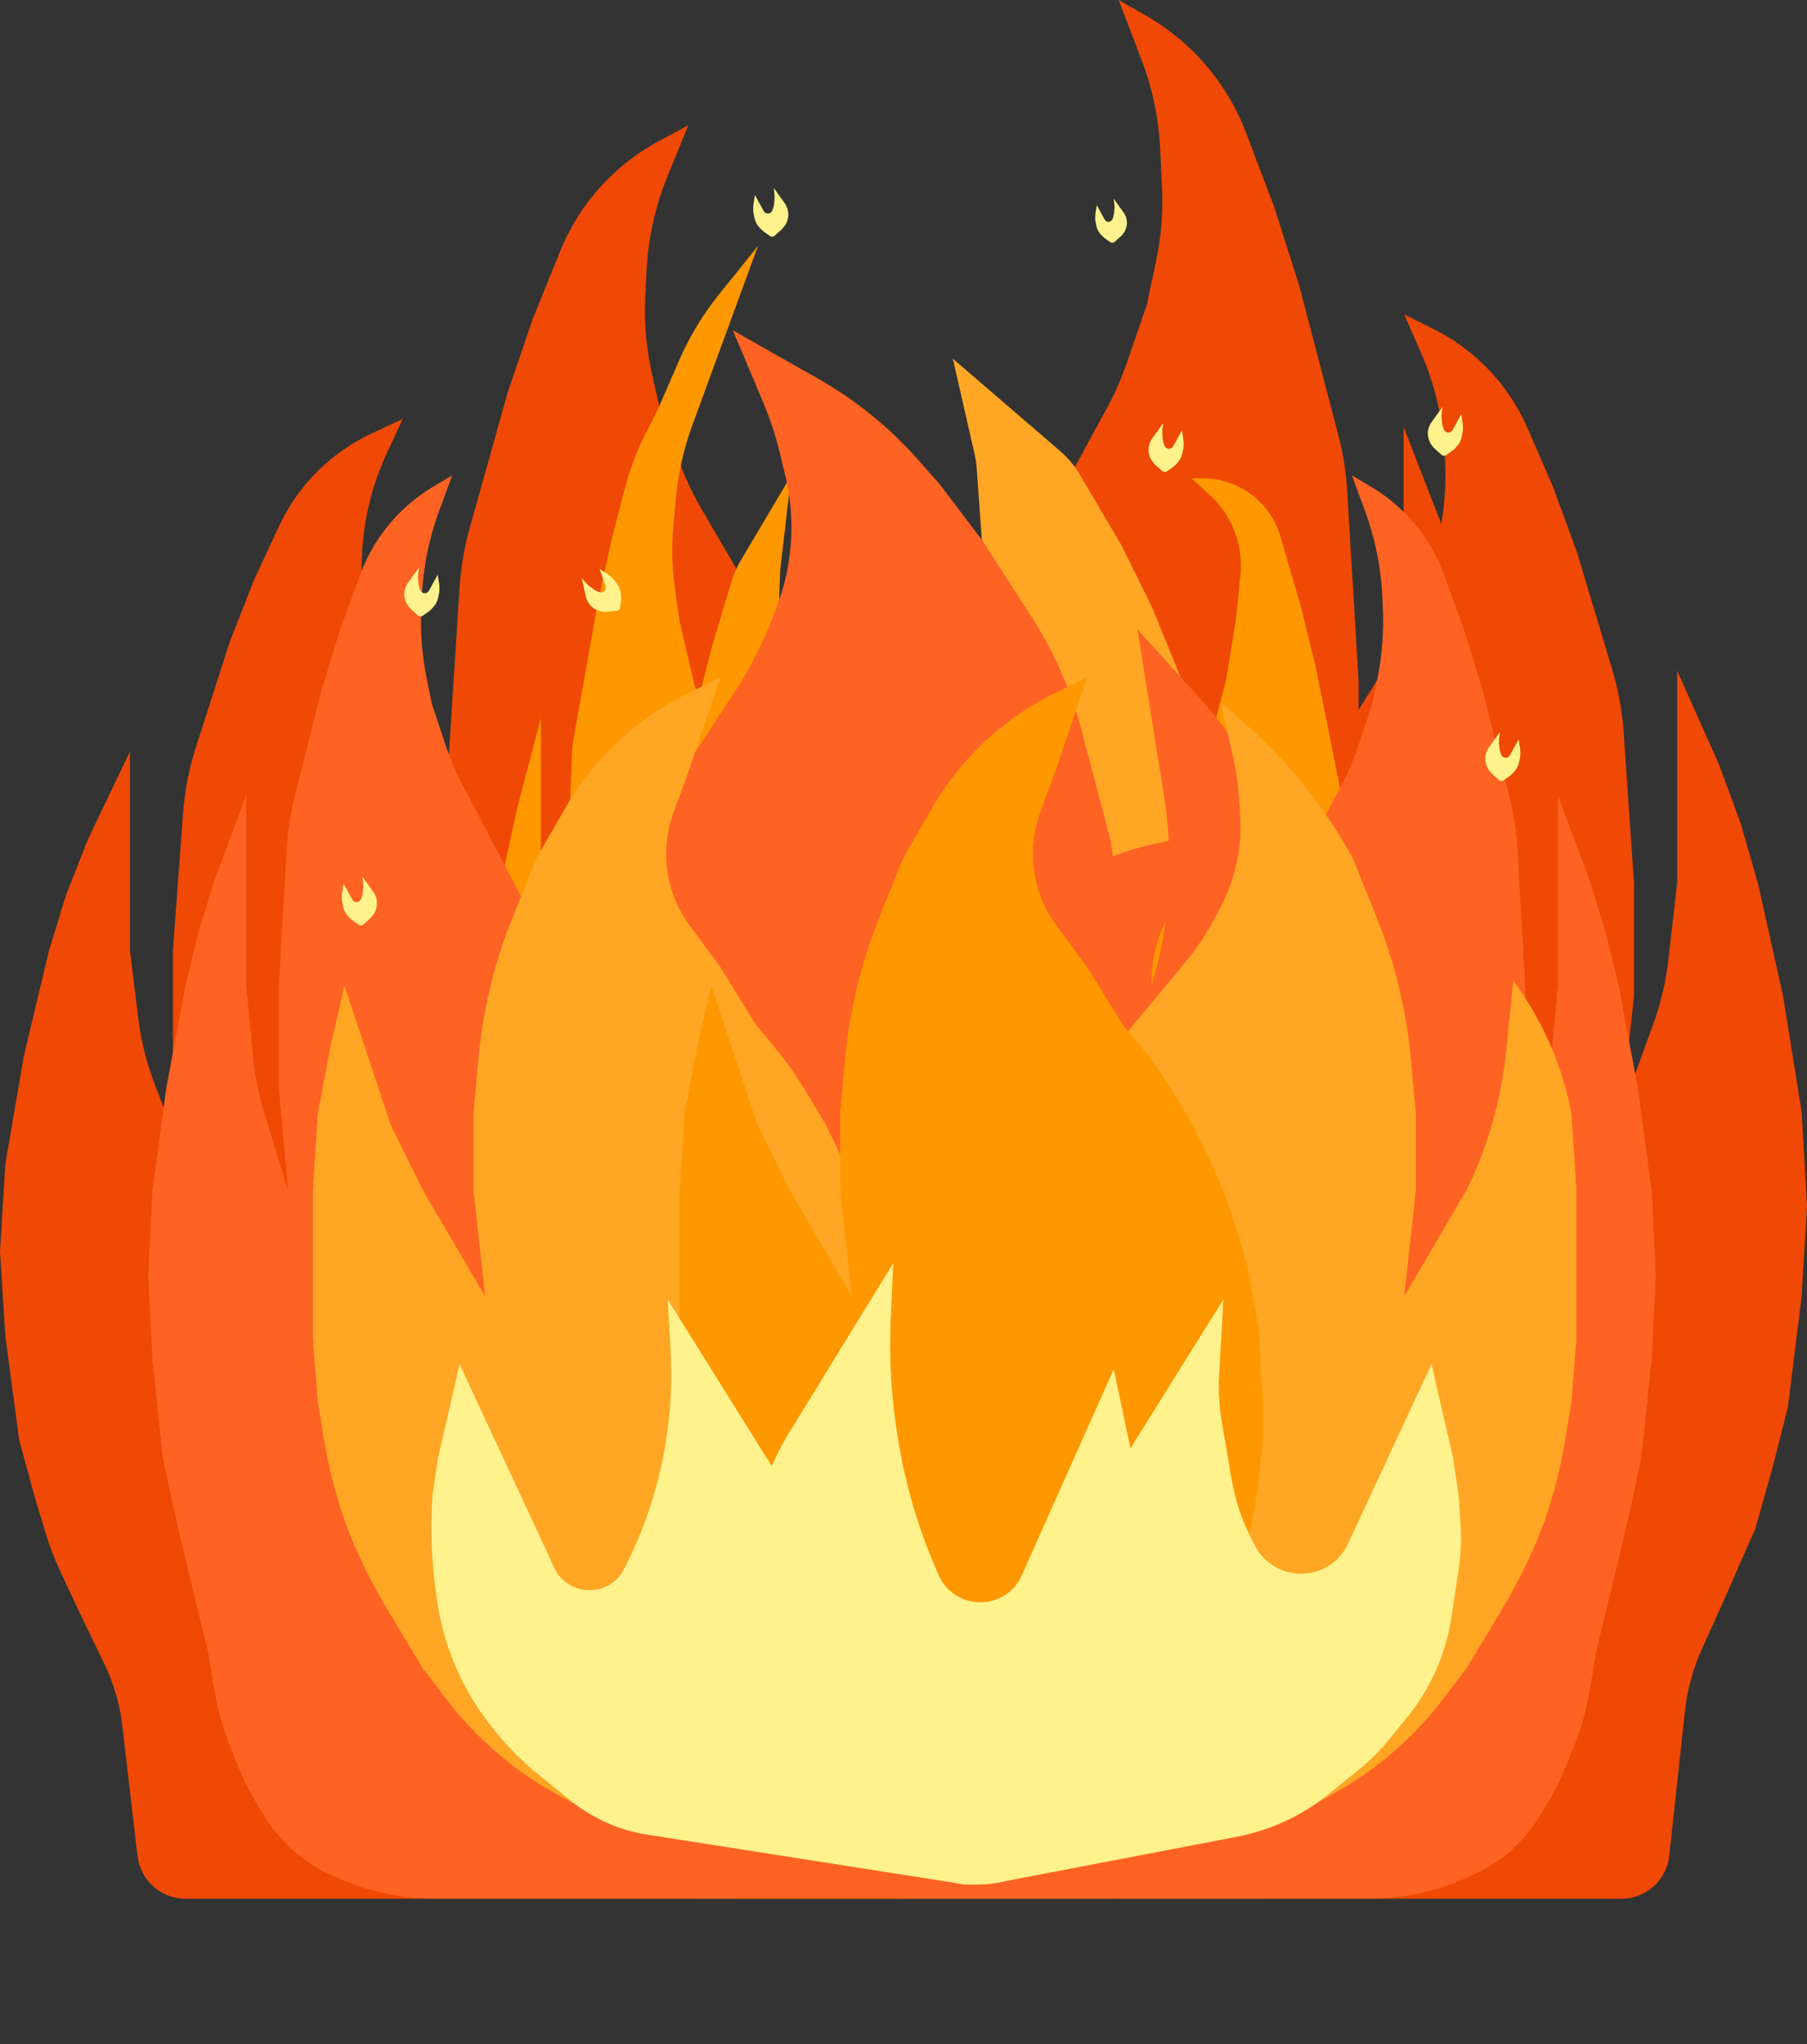 <svg width="1889" height="2137" viewBox="0 0 1889 2137" fill="none" xmlns="http://www.w3.org/2000/svg">
<rect x="0" y="0" width="1889" height="2137" fill="#333333" stroke="none"/>
<path fill-rule="evenodd" clip-rule="evenodd" d="M1169.46 0L1193.45 62.896C1204.82 92.702 1211.36 124.129 1212.82 155.995L1214.72 197.077C1215.89 222.613 1213.8 248.194 1208.49 273.199L1198.85 318.57L1177.65 380.248C1172.2 396.108 1165.43 411.484 1157.41 426.213L1088.48 552.795L1067.58 591.213L1046.68 629.631L1026.43 681.062L1006.19 732.492L987.574 791.358L968.961 850.225L955.572 916.526L942.183 982.828L935.326 1041.08L928.468 1099.32L923.244 1230.69V1300.09L928.468 1369.49L933.693 1426.49L926.559 1619.39C924.396 1677.88 905.168 1734.47 871.245 1782.17L727 1985H1012.72H1044H1088.48H1137.46H1185.14H1233.47H1288.33H1317.73H1341.23H1390.31H1406.54H1437.24H1482.92H1529.22H1581.78H1632.46H1695.03C1720.66 1985 1742.18 1965.69 1744.95 1940.21L1761.33 1789.56C1763.83 1766.5 1769.99 1743.98 1779.56 1722.85L1801.4 1674.6L1835.19 1597.57L1853.33 1532.94L1868.98 1471.41L1876.17 1413.5L1883.37 1355.59L1889 1260.46L1883.37 1162.22L1873.67 1101.73L1863.97 1041.23L1850.83 982.29L1837.69 923.347L1819.55 860.268L1797.02 799.258L1775.12 750.139L1753.22 701.02V923.347L1744.1 1003.06C1741.43 1026.36 1736.04 1049.27 1728.04 1071.31L1695.03 1162.22L1708.17 1041.23V923.347L1701.6 827.695L1697.34 765.606C1695.81 743.3 1691.78 721.236 1685.35 699.824L1671.88 655.004L1648.73 577.965L1623.7 509.458L1610.56 479.211L1596.78 447.493C1588.5 428.417 1577.4 410.688 1563.86 394.897C1545.75 373.765 1523.58 356.475 1498.68 344.048L1467.9 328.692L1485.43 368.725C1499.91 401.782 1508.3 437.179 1510.2 473.216L1510.62 481.176C1511.8 503.475 1510.49 525.814 1506.72 547.779L1490.14 505.083L1467.28 446.216V664.3C1463.02 672.809 1458.36 681.116 1453.31 689.192L1420.25 742.067V712.664L1413.4 598.029L1408.3 512.873C1407.13 493.268 1404.03 473.826 1399.06 454.827L1382.37 391.068L1358.21 298.741L1332.09 216.638L1318.37 180.389L1302.88 139.453C1294.96 118.515 1284.14 98.789 1270.75 80.85C1251.11 54.543 1226.28 32.549 1197.79 16.23L1169.46 0Z" fill="#EF4905"/>
<path fill-rule="evenodd" clip-rule="evenodd" d="M719.537 131L697.764 184.325C684.942 215.728 677.539 249.078 675.868 282.956L674.542 309.861C673.196 337.155 675.586 364.504 681.645 391.15L690.148 428.546L710.436 483.679C716.492 500.137 723.979 516.032 732.812 531.182L800.522 647.314L821.421 683.196L842.32 719.079L862.566 767.115L882.813 815.151L901.426 870.133L920.039 925.114L933.428 987.04L946.817 1048.97L953.674 1103.37L960.532 1157.77L965.756 1280.47V1345.29L960.532 1410.11L955.307 1463.35L962.012 1632.69C964.449 1694.24 985.774 1753.55 1023.09 1802.56L1162 1985H876.282L845 1985L800.522 1985H751.539H703.863H655.533H600.673L571.267 1985L547.772 1985L498.686 1985L482.461 1985C482.423 1985 482.386 1985 482.348 1985H451.758H406.082H359.78H307.221H256.539H193.968C168.287 1985 146.678 1965.76 143.71 1940.25L127.89 1804.31C125.242 1781.56 118.786 1759.41 108.792 1738.8L87.599 1695.09L63.2 1643.13C56.949 1629.82 51.685 1616.06 47.451 1601.98L35.665 1562.77L20.023 1505.3L12.827 1451.22L5.631 1397.13L0 1308.27L5.631 1216.52L15.33 1160.02L25.028 1103.52L38.168 1048.46L51.308 993.411L69.453 934.495L91.978 877.511L113.878 831.634L135.778 785.757V993.411L144.354 1063.39C147.385 1088.11 153.482 1112.36 162.507 1135.58L193.968 1216.52L180.828 1103.52V993.411L187.398 904.071L191.339 850.486C193.085 826.734 197.654 803.275 204.949 780.604L217.119 742.777L240.27 670.822L265.298 606.836L278.438 578.585L291.641 550.199C300.307 531.567 311.789 514.379 325.684 499.239C343.444 479.888 364.836 464.219 388.644 453.125L421.099 438L405.001 472.337C389.596 505.198 380.625 540.704 378.574 576.939C377.335 598.824 378.633 620.753 382.425 642.292L398.865 602.75L421.723 547.768V751.204C426.393 759.943 431.496 768.45 437.014 776.693L468.746 824.094V796.631L475.604 689.562L480.448 613.932C481.786 593.031 485.31 572.326 490.962 552.159L506.626 496.26L530.791 410.026L556.915 333.341L570.63 299.484L585.591 262.553C593.86 242.139 605.045 223.032 618.798 205.827C638.08 181.704 662.064 161.752 689.293 147.183L719.537 131Z" fill="#EF4905"/>
<path d="M815.615 596.037L827.154 497L797.731 546.518L774.561 585.512C770.408 592.503 767.122 599.974 764.778 607.76L752.154 649.682L744.077 676.505L728.692 737.256L714.462 805.574L701.843 866.151C700.77 871.303 700.105 876.531 699.855 881.788L696.192 958.714L692.154 1043.54V1148.08L700.231 1255.37L674.585 1153.46C673.223 1148.05 672.317 1142.53 671.875 1136.96L664.462 1043.54V846.38L651 889.938L637.538 933.496L623.692 987.6L612.538 1043.54L604.462 1095.81L596.385 1148.08L590.423 1201.72L584.462 1255.37L581 1342.48L584.462 1426.85L588.885 1478.2L593.308 1529.55L602.923 1584.11L614.077 1641.43L634.846 1709.74L653.71 1769.84C655.999 1777.13 657.444 1784.66 658.018 1792.28L672.538 1985H700.231H738.692H769.846H802.154H830.615H858.692H887.538H932.154L1011 1978.89L984.846 1780.81L978.692 1571.73L981.769 1529.55L984.846 1478.2V1426.85L981.769 1329.64L977.731 1286.54L973.692 1243.45L965.808 1194.39L957.923 1145.33L946.962 1101.77L936 1058.21L924.077 1020.15L912.154 982.098L899.846 953.67L887.538 925.243L842.674 821.726C840.791 817.382 839.219 812.91 837.97 808.344L822.538 751.928L813.86 700.585C812.726 693.872 812.279 687.06 812.529 680.257L815.615 596.037Z" fill="#FF9700"/>
<path d="M1018.79 474.709L996.07 375L1058.34 428.578L1108.06 471.364C1116.37 478.511 1123.44 486.974 1129 496.416L1154.79 540.2L1171.88 569.222L1204.44 634.955L1234.56 708.873L1259.09 769.078C1262.79 778.171 1265.14 787.76 1266.05 797.537L1273.22 874.57L1281.77 966.348V1072.14C1281.77 1077.01 1281.41 1081.88 1280.7 1086.7L1264.67 1195.54L1316.53 1090.2C1321 1081.11 1324.07 1071.39 1325.62 1061.37L1339.19 973.97C1339.98 968.896 1340.37 963.769 1340.37 958.634V753.026L1368.86 800.155L1397.35 847.284L1426.65 905.824L1450.26 966.348L1467.35 1022.9L1484.44 1079.46L1497.06 1137.5L1509.67 1195.54L1516.39 1281.93C1516.8 1287.17 1516.79 1292.44 1516.37 1297.68L1509.67 1381.08L1500.31 1436.65L1492.33 1484.05C1491.41 1489.48 1490.05 1494.83 1488.26 1500.03L1470.6 1551.25L1450.08 1605.17C1448.03 1610.55 1445.52 1615.75 1442.57 1620.7L1403.05 1687.18L1366.56 1746.61C1359.49 1758.13 1354.82 1770.97 1352.85 1784.35L1323.28 1985H1264.67H1183.28H1117.35H1048.98H988.744H929.326H868.279H773.86L607 1978.39L659.9 1773.55C661.529 1767.25 662.537 1760.8 662.912 1754.29L674.798 1547.83C675.18 1541.19 674.899 1534.54 673.961 1527.96L668.86 1492.21L662.349 1436.65V1381.08L668.86 1275.91L677.407 1229.28L685.953 1182.65L702.64 1129.56L717.03 1083.79C718.558 1078.92 720.456 1074.18 722.707 1069.61L742.523 1029.35L765.721 982.223L790.953 941.047L812.185 906.4C814.848 902.054 817.841 897.917 821.135 894.026L842.233 869.113L868.279 838.355L962.333 727.403C966.904 722.01 970.891 716.148 974.226 709.914L1001.77 658.431C1004.48 653.373 1006.74 648.092 1008.54 642.645L1021.6 603.147C1025.7 590.738 1027.33 577.645 1026.4 564.609L1021.03 489.777C1020.67 484.704 1019.92 479.667 1018.79 474.709Z" fill="#FFA624"/>
<path d="M704.13 547.42L706.702 519.98C709.102 494.383 714.782 469.2 723.603 445.051L745.734 384.462L792.429 257L751.337 308.168C734.637 328.963 720.785 351.892 710.146 376.349L687.586 428.212L675.437 452.191C665.592 471.622 657.893 492.068 652.476 513.167L645.825 539.072L638.424 567.895L624.327 633.179L611.288 706.592L598.249 780.006L594.548 871.156L590.848 962.307V1074.64L598.249 1189.94L577.409 1092.82C574.39 1078.75 572.387 1064.48 571.416 1050.13L565.474 962.307V750.443L553.14 797.25L540.805 844.057L528.118 902.197L517.898 962.307L510.497 1018.48L503.097 1074.64L497.634 1132.29L492.172 1189.94L489 1283.55L492.172 1374.21L496.225 1429.39L500.277 1484.58L509.088 1543.21L519.308 1604.8L538.338 1678.21L551.099 1725.89C556.206 1744.97 559.416 1764.51 560.682 1784.22L572.875 1974H598.249H633.49H662.036H691.639H717.717H743.444H769.875H810.755L883 1967.43L859.036 1754.58L853.397 1529.91L856.216 1484.58L859.036 1429.39V1374.21L856.216 1269.76L852.516 1223.44L848.816 1177.13L841.591 1124.41L834.367 1071.69L824.323 1024.88L814.279 978.074L803.354 937.179L792.429 896.285L781.152 865.737L769.875 835.189L726.175 716.939L710.317 648.945L705.888 618.216C702.509 594.769 701.919 571.005 704.13 547.42Z" fill="#FF9700"/>
<path d="M459.042 534.169L472.71 497L452.99 508.716C431.901 521.245 413.621 537.986 399.289 557.894C389.744 571.153 382.063 585.66 376.464 601.009L365.076 632.224L355.162 659.397L336.279 720.943L318.812 790.153L308.325 831.706C303.682 850.103 300.795 868.899 299.702 887.841L296.388 945.296L291.431 1031.23V1137.13L301.345 1245.83L276.138 1163.15C270.297 1144 266.39 1124.3 264.473 1104.37L257.441 1031.23V831.494L240.919 875.621L224.396 919.749L207.401 974.559L193.711 1031.23L183.797 1084.18L173.883 1137.13L166.566 1191.48L159.249 1245.83L155 1334.08L159.249 1419.55L164.678 1471.57L170.107 1523.6L181.909 1578.87L195.599 1636.94L217.531 1727.09L223.615 1764.18C227.194 1785.99 233.174 1807.35 241.445 1827.85L249.708 1848.33C254.855 1861.09 261.052 1873.4 268.236 1885.13L276.808 1899.12C286.48 1914.92 298.877 1928.87 313.422 1940.33C324.095 1948.74 335.818 1955.73 348.294 1961.11L357.671 1965.16C370.531 1970.71 383.862 1975.1 397.505 1978.27L398.693 1978.55C417.135 1982.83 436.006 1985 454.94 1985H461.38H495.842H531.248H586.009H951L774.94 1863.73C696.768 1809.89 648.69 1722.22 645.307 1627.36L643.131 1566.33L646.908 1523.6L650.684 1471.57V1419.55L646.908 1321.08L641.951 1277.41L636.994 1233.75L627.316 1184.05L617.639 1134.35L604.184 1090.22L590.73 1046.09L576.096 1007.54L561.461 968.986L546.354 940.187L531.248 911.388L484.138 821.671C476.532 807.186 470.124 792.104 464.977 776.575L451.466 735.807L446.172 709.951C441.223 685.785 439.274 661.101 440.368 636.458L440.903 624.402C442.272 593.57 448.39 563.134 459.042 534.169Z" fill="#FE6323"/>
<path d="M1264.27 517.141L1245.31 500L1257.41 500C1287.64 500 1315.56 516.148 1330.64 542.347C1334 548.175 1336.64 554.382 1338.53 560.837L1351.85 606.5L1359.92 634.19L1375.31 696.906L1389.54 767.433L1402.25 830.444C1403.26 835.447 1403.89 840.519 1404.12 845.617L1407.81 925.525L1411.85 1013.09V1121.01L1403.77 1231.77L1429.53 1126.08C1430.82 1120.82 1431.67 1115.46 1432.09 1110.06L1439.54 1013.09V809.559L1453 854.526L1466.46 899.492L1480.31 955.345L1491.46 1013.09L1499.54 1067.05L1507.62 1121.01L1513.58 1176.39L1519.54 1231.77L1523 1321.7L1519.54 1408.8L1515.12 1461.81L1510.69 1514.82L1501.08 1571.15L1489.92 1630.32L1469.15 1700.84L1450.09 1763.53C1447.94 1770.63 1446.57 1777.94 1446.03 1785.34L1431.46 1985H1403.77H1365.31H1334.15H1301.85H1273.38H1245.31H1216.46H1171.85L1093 1978.69L1119.15 1774.21L1125.31 1558.37L1122.23 1514.82L1119.15 1461.81V1408.8L1122.23 1308.45L1126.27 1263.96L1130.31 1219.46L1138.19 1168.82L1146.08 1118.17L1157.04 1073.2L1168 1028.24L1179.92 988.952L1191.85 949.665L1204.15 920.319L1216.46 890.972L1264.15 777.373L1281.46 712.053L1291.85 648.626L1296.68 601.519C1299.93 569.837 1287.89 538.501 1264.27 517.141Z" fill="#FF9700"/>
<path d="M1426.96 534.169L1413.29 497L1433.01 508.716C1454.1 521.245 1472.38 537.986 1486.71 557.894C1496.26 571.153 1503.94 585.66 1509.54 601.009L1520.92 632.224L1530.84 659.397L1549.72 720.943L1567.19 790.153L1577.68 831.706C1582.32 850.103 1585.21 868.899 1586.3 887.841L1589.61 945.296L1594.57 1031.23V1137.13L1584.66 1245.83L1609.86 1163.15C1615.7 1144 1619.61 1124.3 1621.53 1104.37L1628.56 1031.23V831.494L1645.08 875.621L1661.6 919.749L1678.6 974.559L1692.29 1031.23L1702.2 1084.18L1712.12 1137.13L1719.43 1191.48L1726.75 1245.83L1731 1334.08L1726.75 1419.55L1721.32 1471.57L1715.89 1523.6L1704.09 1578.87L1690.4 1636.94L1668.47 1727.09L1662.38 1764.18C1658.81 1785.99 1652.83 1807.35 1644.56 1827.85L1636.29 1848.33C1631.15 1861.09 1624.95 1873.4 1617.76 1885.13L1609.19 1899.12C1599.52 1914.92 1587.12 1928.87 1572.58 1940.33C1561.9 1948.74 1550.18 1955.73 1537.71 1961.11L1528.33 1965.16C1515.47 1970.71 1502.14 1975.1 1488.49 1978.27L1487.31 1978.55C1468.87 1982.83 1449.99 1985 1431.06 1985H1424.62H1390.16H1354.75H1299.99H935L1111.06 1863.73C1189.23 1809.89 1237.31 1722.22 1240.69 1627.36L1242.87 1566.33L1239.09 1523.6L1235.32 1471.57V1419.55L1239.09 1321.08L1244.05 1277.41L1249.01 1233.75L1258.68 1184.05L1268.36 1134.35L1281.82 1090.22L1295.27 1046.09L1309.9 1007.54L1324.54 968.986L1339.65 940.187L1354.75 911.388L1401.86 821.671C1409.47 807.186 1415.88 792.104 1421.02 776.575L1434.53 735.807L1439.83 709.951C1444.78 685.785 1446.73 661.101 1445.63 636.458L1445.1 624.402C1443.73 593.57 1437.61 563.134 1426.96 534.169Z" fill="#FE6323"/>
<path d="M1251.15 910.006L1287.27 865.421L1224.16 878.522L1209.59 881.548C1177.46 888.218 1146.67 900.211 1118.49 917.03L1097.21 929.734L1053.79 960.581L1009.99 997.46C981.015 1021.86 956.517 1051.12 937.597 1083.94L934.189 1089.85L902.184 1145.36L885.564 1183.61C875.813 1206.04 868.075 1229.3 862.441 1253.11L852.067 1296.95L846.169 1252C841.782 1218.56 843.354 1184.61 850.812 1151.72C854.75 1134.35 860.305 1117.39 867.403 1101.06L915.717 989.887L880.591 1010.27L845.465 1030.65L806.553 1058.02L771.511 1088.57L742.616 1118.79L713.722 1149.02L687.888 1181.69L680.847 1190.6C668.339 1206.42 657.156 1223.24 647.409 1240.9C636.036 1261.5 626.668 1283.15 619.434 1305.54L610.751 1332.42L602.647 1370.92C597.258 1396.53 594.383 1422.61 594.064 1448.78L594.002 1453.85L594.185 1461.34C594.835 1487.89 598.044 1514.32 603.767 1540.25L608.812 1563.1L624.164 1627.94L637.781 1665.4C649.397 1697.35 664.914 1727.74 683.979 1755.89L685.557 1758.22C697.048 1775.18 709.786 1791.27 723.665 1806.35L733.917 1817.48L744.737 1829.23C758.11 1843.76 774.371 1855.33 792.478 1863.2C798.992 1866.03 805.709 1868.36 812.573 1870.19L822.903 1872.93C853.337 1881.01 884.906 1883.97 916.312 1881.68L937.096 1880.16C955.651 1878.81 974.048 1875.8 992.069 1871.18C1019.5 1864.14 1045.84 1853.42 1070.39 1839.3L1080.22 1833.64C1099.01 1822.83 1116.88 1810.49 1133.65 1796.76L1151.56 1782.09L1192.81 1740.73L1214.46 1713.36L1232.13 1686.52L1237.15 1678.36C1247.4 1661.72 1256.45 1644.37 1264.24 1626.45L1267.9 1618.01L1282.12 1577.13C1288.65 1558.34 1293.82 1539.1 1297.58 1519.56L1298.2 1516.35L1298.75 1513.48C1302.56 1493.72 1304.91 1473.71 1305.8 1453.6L1306.2 1444.4L1306.35 1441.1C1307.41 1417.08 1306.37 1393.02 1303.24 1369.19L1302.98 1367.2L1298.02 1329.4L1289.84 1294.7L1288.69 1289.84C1284.01 1269.98 1277.74 1250.51 1269.96 1231.65L1258.26 1203.3L1224.49 1121.56C1216.79 1102.93 1211.2 1083.49 1207.83 1063.62L1205.83 1051.83C1204.23 1042.38 1203.56 1032.8 1203.81 1023.22C1204.44 1000.02 1210.53 977.285 1221.61 956.88L1229.27 942.746C1235.55 931.185 1242.87 920.226 1251.15 910.006Z" fill="#FE6323"/>
<path d="M768.852 910.322L732.731 865.738L795.838 878.839L810.411 881.864C842.541 888.534 873.33 900.527 901.507 917.347L922.789 930.05L966.215 960.898L1010.01 997.777C1038.99 1022.18 1063.48 1051.44 1082.4 1084.26L1085.81 1090.17L1117.82 1145.68L1134.44 1183.92C1144.19 1206.36 1151.93 1229.62 1157.56 1253.42L1167.93 1297.26L1173.83 1252.31C1178.22 1218.87 1176.65 1184.92 1169.19 1152.03C1165.25 1134.67 1159.7 1117.71 1152.6 1101.37L1104.28 990.203L1139.41 1010.59L1174.54 1030.97L1213.45 1058.34L1248.49 1088.89L1277.39 1119.11L1306.28 1149.33L1332.11 1182.01L1339.15 1190.92C1351.66 1206.74 1362.85 1223.56 1372.59 1241.21C1383.97 1261.82 1393.33 1283.46 1400.57 1305.85L1409.25 1332.73L1417.35 1371.24C1422.74 1396.85 1425.62 1422.92 1425.94 1449.09L1426 1454.17L1425.82 1461.66C1425.17 1488.21 1421.96 1514.63 1416.23 1540.57L1411.19 1563.42L1395.84 1628.26L1382.22 1665.71C1370.6 1697.66 1355.09 1728.06 1336.02 1756.21L1334.44 1758.54C1322.95 1775.5 1310.22 1791.59 1296.34 1806.66L1286.08 1817.8L1275.26 1829.55C1261.89 1844.07 1245.63 1855.64 1227.52 1863.51C1221.01 1866.34 1214.29 1868.68 1207.43 1870.5L1197.1 1873.25C1166.66 1881.33 1135.1 1884.29 1103.69 1881.99L1082.91 1880.48C1064.35 1879.12 1045.95 1876.12 1027.93 1871.5C1000.5 1864.46 974.159 1853.74 949.616 1839.62L939.777 1833.95C920.988 1823.14 903.119 1810.81 886.348 1797.08L868.437 1782.41L827.194 1741.05L805.544 1713.68L787.874 1686.84L782.848 1678.67C772.603 1662.03 763.551 1644.68 755.762 1626.76L752.097 1618.33L737.881 1577.44C731.347 1558.65 726.179 1539.41 722.418 1519.87L721.801 1516.67L721.249 1513.8C717.444 1494.04 715.09 1474.03 714.204 1453.92L713.798 1444.72L713.652 1441.41C712.594 1417.4 713.634 1393.34 716.761 1369.51L717.022 1367.52L721.981 1329.72L730.165 1295.01L731.31 1290.16C735.995 1270.29 742.26 1250.83 750.045 1231.96L761.741 1203.61L795.514 1121.88C803.212 1103.25 808.798 1083.81 812.167 1063.94L814.166 1052.14C815.768 1042.7 816.445 1033.12 816.187 1023.54C815.563 1000.33 809.467 977.601 798.396 957.196L790.727 943.063C784.455 931.502 777.132 920.542 768.852 910.322Z" fill="#FE6323"/>
<path d="M797.659 420.205L766.075 345.348L840.248 387.369L855.029 395.743C894.35 418.02 929.699 446.673 959.632 480.533L982.237 506.104L1026.93 565.062L1070.34 632.459L1078.39 644.963C1101.81 681.332 1119.37 721.155 1130.43 762.976L1137.16 788.408L1160.57 876.961L1173.17 955.735C1176.59 977.128 1178.32 998.758 1178.35 1020.42L1178.45 1104.59L1200.03 1041.39C1214.38 999.369 1221.85 955.307 1222.16 910.902L1222.23 901.346C1222.39 878.529 1220.67 855.739 1217.06 833.208L1189.03 657.882L1226.51 699.285L1263.99 740.687L1304.12 793.141L1338.54 848.503L1365.47 901.073L1392.39 953.643L1414.82 1008.43L1425.76 1035.17C1433.41 1053.84 1439.67 1073.05 1444.51 1092.63L1451.34 1120.29C1456.94 1142.99 1460.61 1166.13 1462.3 1189.45L1466.34 1245.15L1465.16 1301.22L1464.75 1320.85C1464.24 1345.09 1461.6 1369.24 1456.85 1393.02L1451.75 1418.61L1445.08 1447.01C1439.4 1471.22 1431.54 1494.87 1421.6 1517.67L1401.7 1563.31L1363.89 1646.69L1327.29 1707.93C1309.56 1737.59 1288.17 1764.91 1263.64 1789.25L1244.72 1808.02C1229.22 1823.39 1212.53 1837.51 1194.81 1850.24L1173.19 1865.76L1155.63 1878.38C1135.45 1892.87 1112.18 1902.46 1087.65 1906.38C1078.71 1907.81 1069.67 1908.48 1060.63 1908.38L1046.65 1908.22C1007.07 1907.78 967.899 1900.08 931.089 1885.51L905.786 1875.5C882.013 1866.09 859.169 1854.48 837.551 1840.83C806.396 1821.16 778.026 1797.4 753.201 1770.17L731.943 1746.85C717.61 1731.13 704.514 1714.33 692.77 1696.59L667.399 1658.27L628.457 1585.67L609.657 1539.79L595.622 1496.13L580.032 1442.75L571.32 1388.26L561.708 1284.03L563.424 1236.86L565.139 1189.69L574.441 1134.82L578.174 1112.81C581.881 1090.94 587.344 1069.41 594.509 1048.41L600.857 1029.82L617.971 979.687L638.167 935.049L645.053 919.831C653.913 900.247 664.289 881.385 676.086 863.416L681.054 855.85L703.743 821.29L768.147 723.304C783.793 699.499 796.805 674.065 806.954 647.448L812.183 633.732C817.145 620.719 820.92 607.285 823.462 593.592C829.375 561.737 828.523 528.994 820.959 497.49L815.281 473.84C810.881 455.511 804.987 437.573 797.659 420.205Z" fill="#FE6323"/>
<path d="M1375.82 942.926L1385.21 875.798L1420.41 933.707L1442.96 970.8C1451.33 984.58 1457.35 999.663 1460.75 1015.43L1466.61 1042.56L1472.11 1068.03L1479.55 1123.54L1482.62 1183.66L1484.39 1218.38C1485.25 1235.19 1483.17 1252.02 1478.24 1268.11L1465.97 1308.21L1446.26 1372.63L1418.51 1436.48C1415.1 1444.34 1410.99 1451.89 1406.23 1459.02L1365.69 1519.9L1427.06 1476.05C1440.97 1466.11 1453.01 1453.78 1462.62 1439.64L1486.42 1404.63C1491.5 1397.16 1495.86 1389.23 1499.46 1380.96L1556.07 1250.7L1565.6 1292.32L1575.13 1333.95L1582 1383.49L1583.65 1432.34L1581.15 1476.23L1578.65 1520.12L1572.06 1563.42L1567.27 1594.92C1566.07 1602.78 1564.24 1610.52 1561.77 1618.07L1548.37 1659.13C1545.49 1667.94 1541.78 1676.45 1537.27 1684.55L1511.53 1730.84L1487.75 1764.69L1472.11 1786.95C1466.69 1794.66 1460.53 1801.83 1453.72 1808.34L1430.2 1830.83L1403.39 1854.65C1396.43 1860.83 1388.89 1866.33 1380.88 1871.06L1335.59 1897.82L1274.74 1932.53L1203.16 1962.97C1192.2 1967.64 1180.7 1970.93 1168.93 1972.77L1109.24 1982.13C1102.15 1983.24 1094.98 1983.83 1087.8 1983.88L1050.31 1984.13L1032.63 1984.25C1012.45 1984.38 992.472 1980.3 973.966 1972.26L897.882 1939.19C889.263 1935.44 881.028 1930.87 873.296 1925.52L801.807 1876.13L768.167 1848.71C754.047 1837.19 745.9 1819.91 746.008 1801.69C746.032 1797.57 745.633 1793.45 744.815 1789.4L744.421 1787.45C739.66 1763.91 745.924 1739.33 761.248 1720.84C774.315 1705.07 780.961 1684.77 779.636 1664.33L777.909 1637.7L780.121 1576.32L785.627 1540.05L793.586 1507.21L801.705 1477.65C803.519 1471.04 805.8 1464.58 808.53 1458.3L820.583 1430.56L851.584 1371.78C854.837 1365.61 858.531 1359.68 862.638 1354.05L876.996 1334.34L891.283 1314.74C895.437 1309.04 900.003 1303.65 904.942 1298.62L926.562 1276.58L946.734 1256.02C952.634 1250.01 959.048 1244.52 965.902 1239.62L988.219 1223.68L1020.84 1200.37L1053.38 1181.77L1075.88 1168.91C1082.57 1165.09 1089.56 1161.8 1096.77 1159.09L1116.11 1151.82L1146.29 1140.48L1247.98 1102.31C1258.1 1098.51 1267.77 1093.59 1276.8 1087.64L1301.18 1071.56C1309.03 1066.39 1316.36 1060.45 1323.06 1053.85L1325.53 1051.43C1341.77 1035.43 1354 1015.83 1361.23 994.215L1369.74 968.785C1372.55 960.37 1374.59 951.713 1375.82 942.926Z" fill="#FE6323"/>
<path d="M643.152 935.864L634.791 876.115L599.592 934.023L591.464 947.396C573.543 976.879 560.674 1009.15 553.391 1042.88L547.89 1068.35L540.45 1123.86L537.382 1183.98C535.352 1223.76 540.275 1263.58 551.928 1301.67L554.027 1308.53L573.74 1372.95L591.968 1414.89C601.719 1437.33 613.445 1458.86 627.006 1479.22L654.312 1520.22L615.527 1492.5C586.676 1471.89 561.705 1446.32 541.773 1417C531.248 1401.51 522.195 1385.08 514.732 1367.9L463.933 1251.01L454.404 1292.64L444.874 1334.26L437.999 1383.81L436.346 1432.66L438.85 1476.55L441.353 1520.44L447.94 1563.74L449.735 1575.54C452.924 1596.51 457.834 1617.17 464.413 1637.33C472.091 1660.85 482.011 1683.58 494.035 1705.2L508.468 1731.16L532.255 1765.01L532.79 1765.77C548.254 1787.78 565.83 1808.22 585.27 1826.81L589.798 1831.14L597.225 1837.74C617.079 1855.38 638.587 1871.06 661.451 1884.57L684.406 1898.13L745.258 1932.84L748.471 1934.52C775.321 1948.56 803.634 1959.6 832.9 1967.45L855.634 1973.54L890.221 1979.1C910.988 1982.44 931.98 1984.19 953.013 1984.33L969.693 1984.44C1007.47 1984.23 1044.75 1975.87 1079.01 1959.95L1104.81 1947.95C1124.95 1938.58 1144.27 1927.53 1162.54 1914.9L1218.19 1876.45L1251.83 1849.02C1265.95 1837.51 1274.1 1820.22 1273.99 1802.01C1273.97 1797.88 1274.37 1793.76 1275.19 1789.72L1275.58 1787.77C1280.34 1764.23 1274.08 1739.65 1258.75 1721.15C1245.69 1705.38 1239.04 1685.09 1240.37 1664.65L1242.09 1638.01L1239.88 1576.63L1234.37 1540.36L1226.41 1507.52L1223.35 1496.35C1218.17 1477.5 1211.66 1459.05 1203.87 1441.13L1199.42 1430.88L1177.47 1389.26C1168.19 1371.66 1157.65 1354.76 1145.93 1338.68L1143 1334.66L1140.28 1330.92C1128.43 1314.66 1115.4 1299.28 1101.31 1284.92L1093.44 1276.9L1089.7 1273.09C1072.87 1255.93 1054.57 1240.27 1035.01 1226.3L1031.78 1223.99L999.164 1200.69L966.617 1182.09L962.064 1179.48C943.431 1168.83 923.978 1159.69 903.889 1152.14L873.707 1140.79L786.648 1108.12C766.804 1100.67 747.858 1091.02 730.163 1079.36L719.663 1072.43C711.253 1066.89 703.403 1060.54 696.225 1053.47C678.834 1036.34 665.734 1015.35 657.991 992.2L652.627 976.166C648.24 963.051 645.068 949.56 643.152 935.864Z" fill="#FE6323"/>
<path d="M945.39 1187.28L935.02 1149.95L986.3 1186.14C998.83 1194.99 1009.79 1205.87 1018.74 1218.32L1037.38 1244.28C1041.63 1250.21 1045.41 1256.47 1048.68 1263L1075.54 1316.73C1082.76 1331.16 1087.38 1346.74 1089.2 1362.77L1096.08 1423.43V1474.37L1086.45 1545.04L1137.84 1474.37L1158.83 1439.99C1162.58 1433.86 1165.83 1427.44 1168.58 1420.8L1202.54 1338.54L1214.01 1378.46L1222.21 1413.39C1223.78 1420.08 1224.85 1426.87 1225.4 1433.72L1228.7 1474.37V1528.52V1573.03L1224.57 1615.24L1216.73 1653.43C1214.92 1662.21 1212.27 1670.8 1208.79 1679.07L1202.54 1693.94L1194.84 1710.55C1191.11 1718.58 1186.62 1726.23 1181.42 1733.4L1164.46 1756.81L1137.84 1792.37L1107.82 1824.04C1100.03 1832.26 1091.24 1839.49 1081.68 1845.56L1057.02 1861.21C1051.26 1864.87 1045.23 1868.09 1038.98 1870.86L1020.37 1879.09L1010.63 1883.41C998.596 1888.73 985.579 1891.48 972.417 1891.48C967.683 1891.48 962.955 1891.13 958.273 1890.42L942.712 1888.06C927.594 1885.77 912.964 1880.98 899.421 1873.88L873.871 1860.49C866.622 1856.69 859.727 1852.25 853.267 1847.22L840.624 1837.39C830.792 1829.74 822.044 1820.8 814.618 1810.8L798.139 1788.6C793.649 1782.56 789.663 1776.15 786.22 1769.45L774.414 1746.48L760.189 1710.23L754.224 1687.74L750.553 1666.64L748.265 1650.62C747.344 1644.18 746.882 1637.67 746.882 1631.16V1615.24L749.803 1576.54C750.302 1569.92 751.279 1563.35 752.725 1556.88L755.371 1545.04L757.992 1533.3C759.455 1526.76 761.394 1520.32 763.794 1514.06L769.596 1498.92L774.694 1485.61C777.561 1478.13 781.076 1470.91 785.198 1464.04L792.081 1452.57L805.159 1430.78L819.384 1411.73L827.016 1401.52C831.404 1395.64 836.254 1390.13 841.521 1385.03L848.293 1378.46L862.977 1364.24L908.756 1319.94C916.147 1312.78 922.712 1304.83 928.33 1296.21L935.28 1285.56C938.769 1280.21 941.728 1274.53 944.116 1268.6C949.901 1254.25 952.213 1238.73 950.866 1223.31L949.89 1212.14C949.155 1203.73 947.649 1195.41 945.39 1187.28Z" fill="#FFA624"/>
<path d="M1289.11 791.812L1276.21 734.141L1300.26 755.223C1343.19 792.86 1379.67 837.274 1408.24 886.702L1413.89 896.471L1439.25 959.449C1458.26 1006.67 1470.27 1056.42 1474.9 1107.12L1480.12 1164.14V1244.22L1467.92 1355.33L1532.98 1244.22C1555.26 1198.89 1569.29 1149.95 1574.4 1099.7L1582 1025L1588.43 1034.29C1615.45 1073.28 1633.96 1117.52 1642.77 1164.14L1648 1244.22V1329.35V1399.34L1642.77 1465.71L1636.35 1504.55C1631.73 1532.48 1624.85 1559.99 1615.78 1586.81L1614.89 1589.44L1613.7 1592.62C1603.28 1620.51 1590.5 1647.46 1575.49 1673.18L1566.67 1688.28L1532.98 1744.2L1508.34 1776.49C1489.6 1801.04 1467.84 1823.13 1443.58 1842.25C1427.69 1854.78 1410.79 1865.98 1393.05 1875.73L1384.26 1880.56L1370.86 1887.93C1356.41 1895.87 1340.18 1900.04 1323.69 1900.04C1317.61 1900.04 1311.55 1899.47 1305.58 1898.35L1296.14 1896.57C1270.33 1891.71 1245.72 1881.84 1223.7 1867.51L1208 1857.28C1192.71 1847.33 1178.4 1835.94 1165.28 1823.26C1147.14 1805.74 1131.4 1785.9 1118.46 1764.26L1109.91 1749.95C1099.57 1732.67 1090.52 1714.66 1082.83 1696.05L1072.89 1672.05L1054.89 1615.06L1047.33 1579.7L1042.69 1546.52L1038.04 1506.11V1465.71L1042.69 1389.24L1048.79 1355.33L1054.89 1321.42L1066.79 1282.82L1067.48 1280.59C1074.95 1256.38 1084.24 1232.76 1095.26 1209.95L1111.82 1175.68L1129.82 1145.74L1132.84 1140.72C1142.82 1124.13 1154.05 1108.32 1166.42 1093.43L1185.01 1071.07L1237.13 1008.43C1250.37 992.513 1261.9 975.251 1271.52 956.923L1275.99 948.408C1280.78 939.292 1284.78 929.786 1287.96 919.992C1295.17 897.786 1298.03 874.4 1296.39 851.111L1295.1 832.756C1294.13 818.978 1292.13 805.291 1289.11 791.812Z" fill="#FFA624"/>
<path d="M717.956 811.906L753.101 708L718.358 725.169C687.719 740.311 659.883 760.561 636.045 785.051C618.686 802.886 603.606 822.805 591.152 844.353L561.109 896.33L535.747 959.335C516.74 1006.55 504.73 1056.3 500.098 1106.98L494.884 1164.03V1244.13L507.084 1355.25L442.021 1244.13L408.328 1175.58L360.112 1030.54L345.589 1093.32L332.228 1164.03L327 1244.13V1329.27V1399.27L332.228 1465.65L338.652 1504.51C343.269 1532.43 350.147 1559.94 359.217 1586.75L360.112 1589.4L361.303 1592.59C371.721 1620.48 384.502 1647.43 399.507 1673.14L408.328 1688.26L442.021 1744.18L466.665 1776.47C485.403 1801.02 507.158 1823.12 531.415 1842.24C547.311 1854.77 564.213 1865.97 581.95 1875.72L590.735 1880.55L604.14 1887.92C618.593 1895.87 634.819 1900.04 651.312 1900.04C657.387 1900.04 663.45 1899.47 669.421 1898.35L678.856 1896.57C704.672 1891.71 729.283 1881.84 751.297 1867.5L767.001 1857.28C782.291 1847.32 796.595 1835.93 809.717 1823.25C827.855 1805.73 843.599 1785.89 856.539 1764.24L865.093 1749.93C875.425 1732.65 884.476 1714.63 892.173 1696.03L902.106 1672.02L920.114 1615.02L927.666 1579.66L932.313 1546.47L936.96 1506.06V1465.65L932.313 1389.16L926.214 1355.25L920.114 1321.34L908.205 1282.73L907.517 1280.5C900.047 1256.29 890.762 1232.67 879.74 1209.85L863.184 1175.58L845.176 1145.63L842.157 1140.61C832.178 1124.02 820.953 1108.21 808.578 1093.32L789.989 1070.95L753.101 1011.06L721.088 967.746C710.035 952.791 702.423 935.579 698.794 917.341C694.231 894.405 696.128 870.652 704.273 848.731L717.956 811.906Z" fill="#FFA624"/>
<path d="M1101.36 811.906L1136.5 708L1101.76 725.169C1071.12 740.311 1043.29 760.561 1019.45 785.051C1002.09 802.886 987.009 822.805 974.554 844.353L944.511 896.33L919.15 959.335C900.143 1006.55 888.133 1056.3 883.501 1106.98L878.287 1164.03V1244.13L890.486 1355.25L825.424 1244.13L791.731 1175.58L743.515 1030.54L728.992 1093.32L715.631 1164.03L710.403 1244.13V1329.27V1399.27L715.631 1465.65L722.055 1504.51C726.672 1532.43 733.55 1559.94 742.62 1586.75L743.515 1589.4L752.26 1612.81C757.651 1627.24 764.265 1641.19 772.03 1654.5C785.096 1676.89 794.876 1701.04 801.071 1726.21L808.627 1756.92C815.108 1783.26 826.945 1807.98 843.401 1829.54L848.283 1835.94C863.436 1855.8 882.95 1871.9 905.318 1883.02L915.383 1888.02C931.294 1895.92 948.819 1900.04 966.586 1900.04H1009.57H1025.11C1037.58 1900.04 1050.01 1898.88 1062.26 1896.57C1088.07 1891.71 1112.69 1881.84 1134.7 1867.5L1150.4 1857.28C1165.69 1847.32 1180 1835.93 1193.12 1823.25C1211.26 1805.73 1227 1785.89 1239.94 1764.24L1248.5 1749.93C1258.83 1732.65 1267.88 1714.63 1275.58 1696.03L1285.51 1672.02L1303.52 1615.02L1311.07 1579.66L1315.72 1546.47L1320.36 1506.06V1465.65L1315.72 1389.16L1309.62 1355.25L1303.52 1321.34L1291.61 1282.73L1290.92 1280.5C1283.45 1256.29 1274.16 1232.67 1263.14 1209.85L1246.59 1175.58L1228.58 1145.63L1225.56 1140.61C1215.58 1124.02 1204.36 1108.21 1191.98 1093.32L1173.39 1070.95L1136.5 1011.06L1104.49 967.746C1093.44 952.791 1085.83 935.579 1082.2 917.341C1077.63 894.405 1079.53 870.652 1087.68 848.731L1101.36 811.906Z" fill="#FF9700"/>
<path d="M633.187 612.731L626.793 594.787L634.624 599.776L637.587 602.02L639.63 603.844C640.682 604.784 641.632 605.833 642.463 606.973L644.492 609.758L645.303 610.887C647.354 613.746 648.612 617.096 648.948 620.598L649.209 623.318C649.342 624.698 649.33 626.087 649.174 627.465L648.335 634.865C648.238 635.724 647.877 636.532 647.301 637.177C646.61 637.95 645.657 638.439 644.625 638.549L634.132 639.662L631.679 639.585C628.503 639.485 625.397 638.627 622.62 637.082L622.259 636.881C617.29 634.117 613.74 629.361 612.501 623.812L608.169 604.401L612.995 609.882C613.982 611.003 615.093 612.01 616.306 612.883L620.851 616.156C622.511 617.351 624.346 618.284 626.291 618.921L626.945 619.135C630.879 620.424 634.576 616.63 633.187 612.731Z" fill="#FFF28C"/>
<path d="M1154.8 229.591L1146.57 214.505L1145.22 222.774L1144.95 226.117L1144.95 228.588C1144.95 229.862 1145.08 231.131 1145.35 232.376L1146.01 235.415L1146.28 236.639C1146.97 239.738 1148.47 242.598 1150.63 244.929L1152.3 246.739C1153.15 247.657 1154.09 248.484 1155.11 249.207L1160.6 253.09C1161.24 253.54 1162 253.782 1162.78 253.782C1163.71 253.782 1164.61 253.434 1165.31 252.806L1172.36 246.412L1173.79 244.715C1175.63 242.517 1176.92 239.91 1177.54 237.113L1177.63 236.749C1178.75 231.743 1177.68 226.495 1174.69 222.327L1164.23 207.747L1165.02 214.288C1165.18 215.627 1165.19 216.98 1165.05 218.321L1164.52 223.346C1164.33 225.182 1163.85 226.978 1163.11 228.67L1162.87 229.239C1161.37 232.661 1156.59 232.87 1154.8 229.591Z" fill="#FFF28C"/>
<path d="M1578.41 789.593L1587.54 772.874L1589.03 782.038L1589.33 785.743L1589.33 788.481C1589.33 789.892 1589.18 791.299 1588.88 792.679L1588.16 796.047L1587.86 797.404C1587.09 800.838 1585.43 804.007 1583.04 806.59L1581.18 808.596C1580.24 809.614 1579.2 810.531 1578.07 811.332L1571.99 815.634C1571.28 816.134 1570.44 816.402 1569.57 816.402C1568.54 816.402 1567.54 816.017 1566.77 815.32L1558.95 808.234L1557.37 806.353C1555.33 803.917 1553.91 801.029 1553.21 797.928L1553.12 797.525C1551.87 791.978 1553.05 786.162 1556.37 781.542L1567.96 765.384L1567.09 772.633C1566.91 774.117 1566.9 775.616 1567.05 777.102L1567.64 782.672C1567.85 784.707 1568.38 786.697 1569.2 788.572L1569.48 789.202C1571.14 792.995 1576.43 793.226 1578.41 789.593Z" fill="#FFF28C"/>
<path d="M448.411 617.593L457.538 600.874L459.032 610.038L459.331 613.743L459.331 616.481C459.331 617.892 459.181 619.299 458.884 620.679L458.158 624.047L457.855 625.404C457.089 628.838 455.427 632.007 453.039 634.59L451.184 636.596C450.243 637.614 449.199 638.531 448.067 639.332L441.988 643.634C441.283 644.134 440.439 644.402 439.575 644.402C438.538 644.402 437.538 644.017 436.77 643.32L428.951 636.234L427.375 634.353C425.334 631.917 423.906 629.029 423.209 625.928L423.118 625.525C421.871 619.978 423.054 614.162 426.369 609.542L437.963 593.384L437.089 600.633C436.91 602.117 436.899 603.616 437.055 605.102L437.641 610.672C437.855 612.707 438.381 614.697 439.201 616.572L439.477 617.202C441.135 620.995 446.428 621.226 448.411 617.593Z" fill="#FFF28C"/>
<path d="M1226.41 466.593L1235.54 449.874L1237.03 459.038L1237.33 462.743L1237.33 465.481C1237.33 466.892 1237.18 468.299 1236.88 469.679L1236.16 473.047L1235.86 474.404C1235.09 477.838 1233.43 481.007 1231.04 483.59L1229.18 485.596C1228.24 486.614 1227.2 487.531 1226.07 488.332L1219.99 492.634C1219.28 493.134 1218.44 493.402 1217.58 493.402C1216.54 493.402 1215.54 493.017 1214.77 492.32L1206.95 485.234L1205.38 483.353C1203.33 480.917 1201.91 478.029 1201.21 474.928L1201.12 474.525C1199.87 468.978 1201.05 463.162 1204.37 458.542L1215.96 442.384L1215.09 449.633C1214.91 451.117 1214.9 452.616 1215.06 454.102L1215.64 459.672C1215.86 461.707 1216.38 463.697 1217.2 465.572L1217.48 466.202C1219.14 469.995 1224.43 470.226 1226.41 466.593Z" fill="#FFF28C"/>
<path d="M798.327 220.593L789.2 203.874L787.706 213.038L787.407 216.743L787.407 219.481C787.407 220.892 787.557 222.299 787.854 223.679L788.58 227.047L788.883 228.404C789.649 231.838 791.311 235.007 793.699 237.59L795.554 239.596C796.495 240.614 797.54 241.531 798.671 242.332L804.75 246.634C805.456 247.134 806.299 247.402 807.164 247.402C808.2 247.402 809.2 247.017 809.969 246.32L817.788 239.234L819.364 237.353C821.404 234.917 822.833 232.029 823.53 228.928L823.62 228.525C824.867 222.978 823.684 217.162 820.369 212.542L808.775 196.384L809.649 203.633C809.828 205.117 809.84 206.616 809.683 208.102L809.098 213.672C808.884 215.707 808.357 217.697 807.537 219.572L807.262 220.202C805.603 223.995 800.31 224.226 798.327 220.593Z" fill="#FFF28C"/>
<path d="M368.328 940.593L359.201 923.874L357.706 933.038L357.407 936.743L357.407 939.481C357.407 940.892 357.557 942.299 357.855 943.679L358.581 947.047L358.883 948.404C359.65 951.838 361.311 955.007 363.7 957.59L365.555 959.596C366.496 960.614 367.54 961.531 368.672 962.332L374.75 966.634C375.456 967.134 376.299 967.402 377.164 967.402C378.201 967.402 379.201 967.017 379.969 966.32L387.788 959.234L389.364 957.353C391.405 954.917 392.833 952.029 393.53 948.928L393.621 948.525C394.868 942.978 393.685 937.162 390.37 932.542L378.775 916.384L379.65 923.633C379.829 925.117 379.84 926.616 379.684 928.102L379.098 933.672C378.884 935.707 378.358 937.697 377.538 939.572L377.262 940.202C375.603 943.995 370.311 944.226 368.328 940.593Z" fill="#FFF28C"/>
<path d="M1518.41 449.593L1527.54 432.874L1529.03 442.038L1529.33 445.743L1529.33 448.481C1529.33 449.892 1529.18 451.299 1528.88 452.679L1528.16 456.047L1527.86 457.404C1527.09 460.838 1525.43 464.007 1523.04 466.59L1521.18 468.596C1520.24 469.614 1519.2 470.531 1518.07 471.332L1511.99 475.634C1511.28 476.134 1510.44 476.402 1509.57 476.402C1508.54 476.402 1507.54 476.017 1506.77 475.32L1498.95 468.234L1497.37 466.353C1495.33 463.917 1493.91 461.029 1493.21 457.928L1493.12 457.525C1491.87 451.978 1493.05 446.162 1496.37 441.542L1507.96 425.384L1507.09 432.633C1506.91 434.117 1506.9 435.616 1507.05 437.102L1507.64 442.672C1507.85 444.707 1508.38 446.697 1509.2 448.572L1509.48 449.202C1511.14 452.995 1516.43 453.226 1518.41 449.593Z" fill="#FFF28C"/>
<path d="M579.478 1639L480.447 1426.09L457.833 1524.46L451.999 1564.45C449.741 1599.51 451.214 1634.71 456.394 1669.46L457.527 1677.06C464.969 1724.63 484.875 1769.37 515.221 1806.75L519.182 1811.63C532.159 1827.62 546.77 1842.2 562.776 1855.15L596.549 1882.48C618.811 1900.5 645.293 1912.55 673.5 1917.5L1008.5 1970L880.325 1835.19C843.34 1796.29 829.876 1740.63 844.989 1689.13C857.083 1647.91 850.989 1603.5 828.245 1567.07L698.045 1358.51L701.036 1412.15C702.89 1445.4 700.998 1478.75 695.394 1511.57C687.722 1556.51 673.172 1600 652.255 1640.5C636.798 1670.44 593.687 1669.55 579.478 1639Z" fill="#FFF28C"/>
<path d="M1409.14 1613.86L1496.47 1426.1L1519.09 1524.47L1524.92 1564.46L1526.84 1594.17C1527.82 1609.48 1527.18 1624.85 1524.92 1640.02L1519.39 1677.07L1517.06 1692C1511.15 1729.79 1495.33 1765.34 1471.22 1795.03L1452.5 1818.09C1443.01 1829.79 1432.31 1840.46 1420.6 1849.94L1388.61 1875.83C1360.92 1898.23 1328.12 1913.47 1293.13 1920.17L1043.5 1968L1118.83 1866.66C1130.12 1851.47 1138.58 1834.37 1143.79 1816.17C1151.99 1787.55 1151.9 1757.18 1143.51 1728.61L1139.3 1714.25C1122.52 1657.06 1130.97 1595.43 1162.53 1544.88L1278.88 1358.52L1274.46 1437.78C1273.55 1454 1274.47 1470.27 1277.21 1486.29L1287.45 1546.3C1291.2 1568.23 1298.3 1589.45 1308.5 1609.22L1311.94 1615.87C1332.58 1655.85 1390.16 1654.66 1409.14 1613.86Z" fill="#FFF28C"/>
<path d="M1068.16 1646.87L1164.3 1431.24L1188.93 1548.34L1195.39 1595.44L1195.6 1598.63C1198.11 1637.38 1196.81 1676.3 1191.71 1714.8L1190.39 1724.77L1189.71 1729.65C1182.65 1780.24 1161.74 1827.89 1129.29 1867.33C1113.67 1886.31 1100.65 1907.29 1090.57 1929.71L1087.5 1936.55L1085.54 1941.45C1082.96 1947.91 1078.47 1953.44 1072.68 1957.3L1062.5 1962.5C1049.95 1967.55 1036.55 1970.14 1023.02 1970.14L1008 1970.14C986.967 1967.2 967.475 1957.46 952.504 1942.39L865.579 1854.95L843.977 1827.32C819.802 1796.4 802.158 1760.89 792.114 1722.94C771.818 1646.27 783.826 1564.62 825.341 1497.04L933.781 1320.5L931.142 1379.27C929.345 1419.29 931.61 1459.4 937.902 1498.96L938.576 1503.2C946.465 1552.8 960.875 1601.14 981.433 1646.97C998.237 1684.43 1051.44 1684.37 1068.16 1646.87Z" fill="#FFF28C"/>
</svg>
